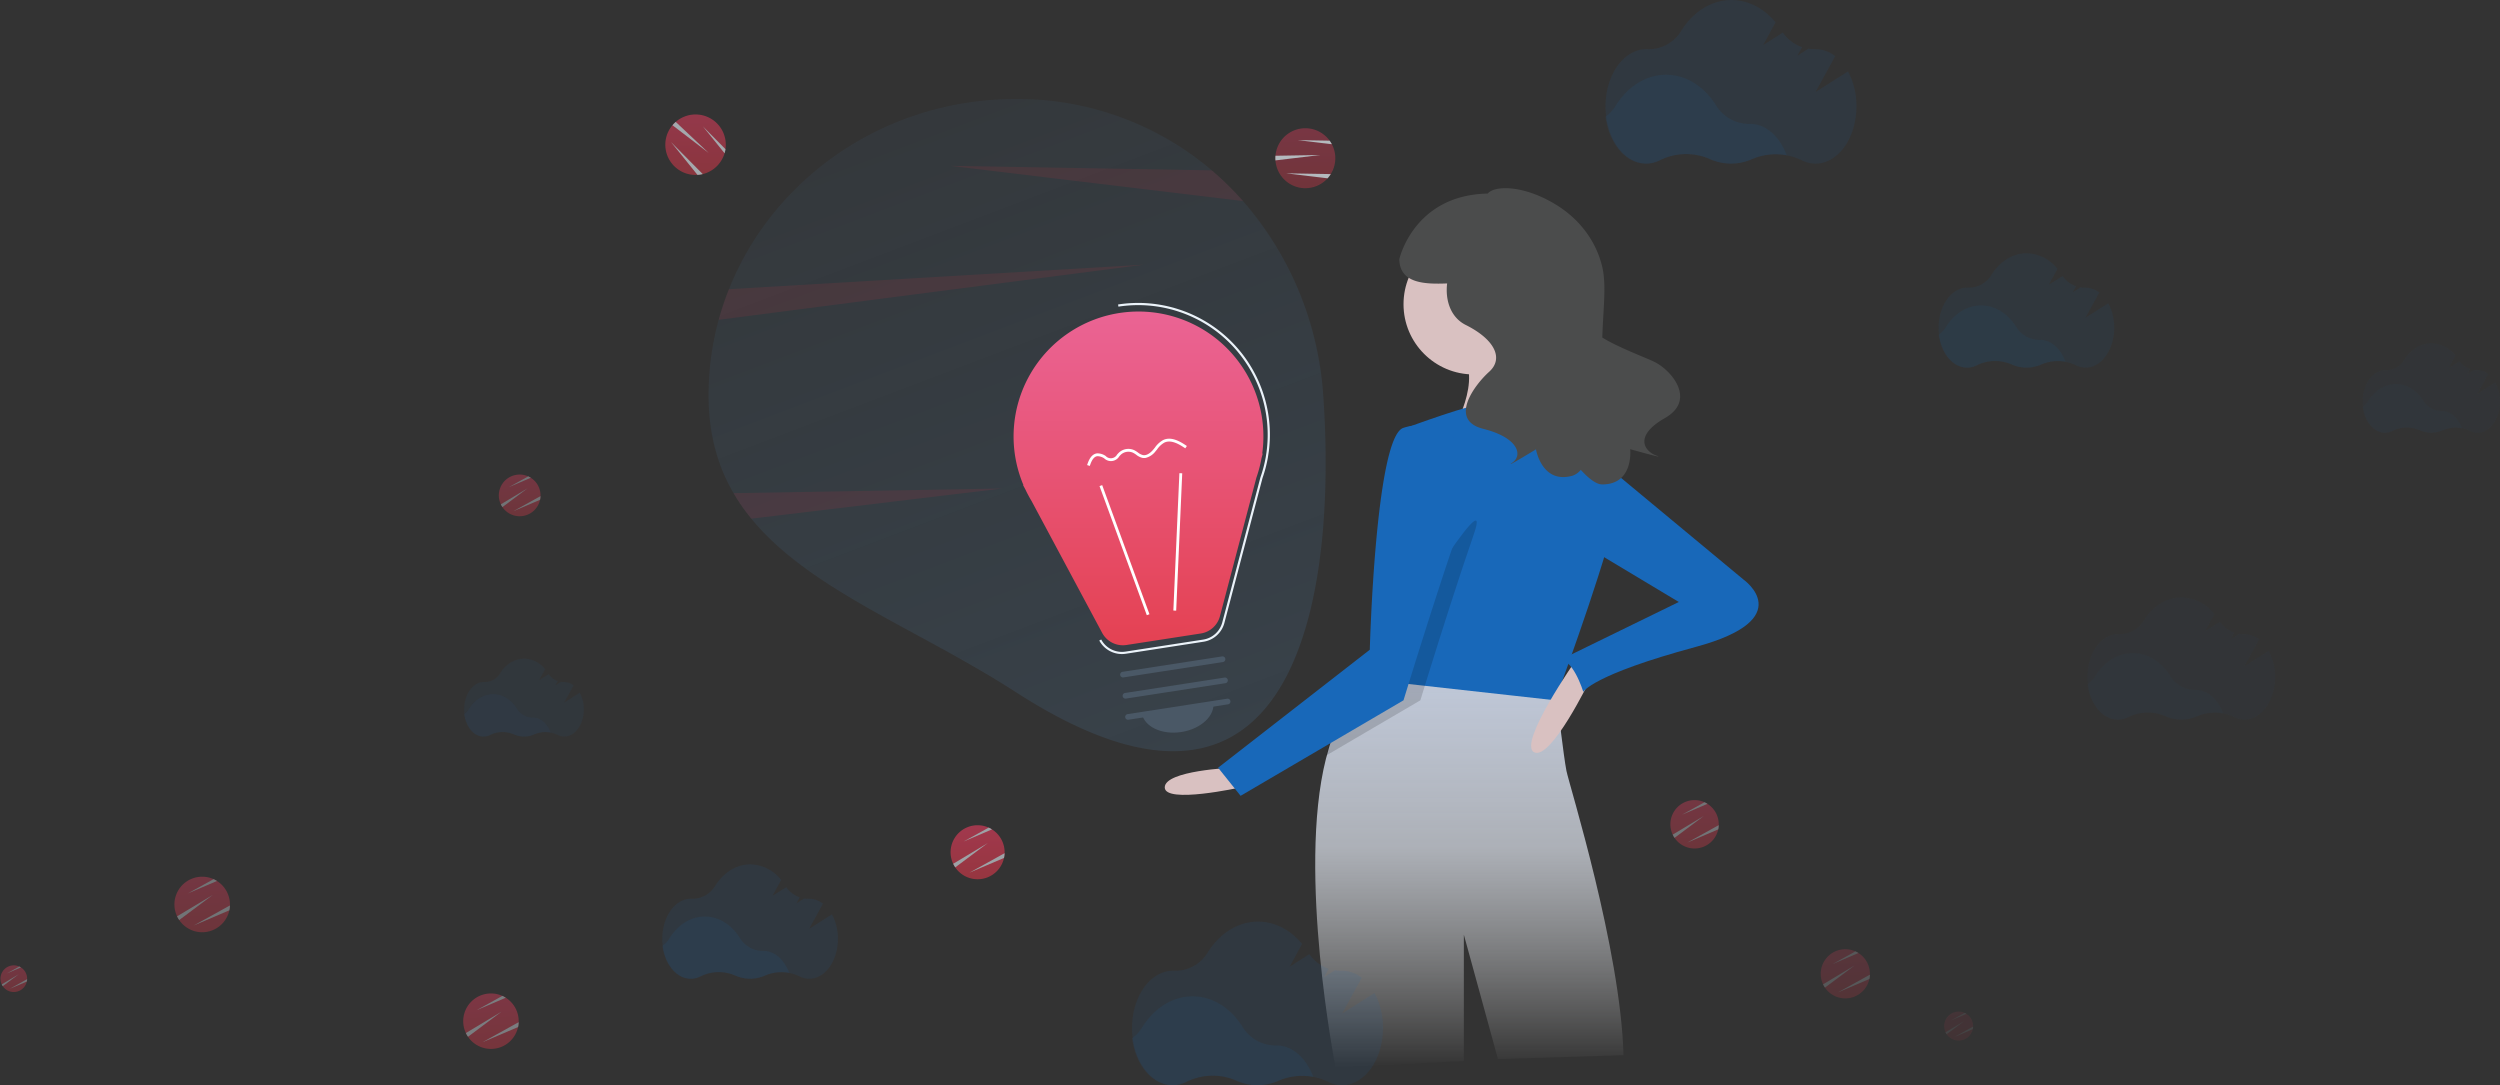 <svg xmlns="http://www.w3.org/2000/svg" xmlns:xlink="http://www.w3.org/1999/xlink" width="841.557" height="365.304" viewBox="0 0 841.557 365.304"><rect x="0" y="0" width="841.557" height="365.304" fill="#333333" stroke="none"/><defs><style>.a{opacity:0.4;fill:url(#a);}.b{fill:#e62e47;opacity:0.11;}.c{opacity:0.7;}.d{opacity:0.52;}.d,.g,.u{fill:url(#b);}.e{fill:#ebf3fa;}.f{opacity:0.61;}.g{opacity:0.83;}.h{fill:#d9c1c1;}.i{fill:url(#d);}.j,.p,.q{fill:#1868b9;}.k{opacity:0.15;}.l{fill:#4b4c4c;}.m{opacity:0.93;fill:url(#e);}.n{fill:#fff;}.o{fill:#4a5866;}.p{opacity:0.08;}.q{opacity:0.1;}.r{opacity:0.65;}.s{opacity:0.33;}.t{opacity:0.58;}.v{opacity:0.09;}.w{opacity:0.193;}.x{opacity:0.39;}.y{opacity:0.336;}</style><linearGradient id="a" x1="0.982" y1="1.511" x2="0.5" y2="-0.061" gradientUnits="objectBoundingBox"><stop offset="0" stop-color="#5a89b3" stop-opacity="0.631"/><stop offset="1" stop-color="#437fb3" stop-opacity="0.169"/></linearGradient><linearGradient id="b" x1="0.5" x2="0.5" y2="1" gradientUnits="objectBoundingBox"><stop offset="0" stop-color="#f23d61"/><stop offset="1" stop-color="#de3849"/></linearGradient><linearGradient id="d" x1="0.5" x2="0.5" y2="1" gradientUnits="objectBoundingBox"><stop offset="0" stop-color="#c0c9da"/><stop offset="0.446" stop-color="#d1d6df" stop-opacity="0.769"/><stop offset="1" stop-color="#fff" stop-opacity="0"/></linearGradient><linearGradient id="e" x1="0.5" x2="0.5" y2="1" gradientUnits="objectBoundingBox"><stop offset="0" stop-color="#f8679a"/><stop offset="1" stop-color="#f14253"/></linearGradient></defs><g transform="translate(-694.564 -105)"><path class="a" d="M488.045,127.342c0,12.99,3.076,23.683,8.414,32.842a65.634,65.634,0,0,0,5.98,8.587c19.62,24,56.1,37.131,89.064,58.405,97.316,62.8,107.857-37.829,103.462-99.835a110.634,110.634,0,0,0-27-65.485,102.77,102.77,0,0,0-10.508-10.331A100.647,100.647,0,0,0,591.5,27.5c-44.059,0-81.685,26.575-96.6,64.023a96.716,96.716,0,0,0-6.855,35.816Z" transform="translate(445.035 110.829)"/><path class="b" d="M563.344,88.423l98.509,11.852a102.783,102.783,0,0,0-10.508-10.331Z" transform="translate(451.15 72.41)"/><path class="b" d="M783.05,384.065a65.637,65.637,0,0,0,5.98,8.587l84.381-10.15Z" transform="translate(158.443 -113.053)"/><path class="b" d="M654.05,197.052,797.058,178.5l-139.566,8.251A96.248,96.248,0,0,0,654.05,197.052Z" transform="translate(282.442 15.6)"/><g class="c" transform="translate(1123.882 148.168)"><path class="d" d="M460.519,81.593c0,.249.007.494.029.735a10.088,10.088,0,1,0,18.981-5.444,9.293,9.293,0,0,0-.742-1.193,10.085,10.085,0,0,0-18.232,5.08C460.53,81.041,460.519,81.315,460.519,81.593Z" transform="translate(-460.519 -71.503)"/><path class="e" d="M474.519,97.586c0,.249.007.494.029.735l15.1-1.816-15.1.259C474.53,97.035,474.519,97.308,474.519,97.586Z" transform="translate(-474.519 -87.497)"/><path class="e" d="M464.779,113.615l13.973,1.683a10.1,10.1,0,0,0,1.066-1.423Z" transform="translate(-461.176 -98.442)"/><path class="e" d="M463.759,82.615,475.2,83.991a9.278,9.278,0,0,0-.742-1.193Z" transform="translate(-456.192 -78.611)"/></g><g class="f" transform="translate(918.531 143.533)"><path class="g" d="M1053.411,115.577c-.175.18-.342.362-.5.551a10.179,10.179,0,1,0,17.547,9.44,9.319,9.319,0,0,0,.3-1.384,10.176,10.176,0,0,0-16.75-9.175C1053.808,115.187,1053.6,115.377,1053.411,115.577Z" transform="translate(-1050.52 -112.505)"/><path class="e" d="M1066.9,119.961c-.176.18-.343.362-.5.551l12.191,9.33L1067.5,119.393C1067.291,119.57,1067.088,119.76,1066.9,119.961Z" transform="translate(-1064.003 -116.889)"/><path class="e" d="M1071.881,138.039l8.909,11.06a10.206,10.206,0,0,0,1.773-.277Z" transform="translate(-1069.972 -128.756)"/><path class="e" d="M1050.834,123.526l7.3,9.057a9.413,9.413,0,0,0,.3-1.384Z" transform="translate(-1038.192 -119.519)"/></g><path class="h" d="M588.281,636.956s-22.695.945-22.695,6.619,25.532,0,25.532,0Z" transform="translate(521.058 -273.524)"/><path class="i" d="M229.529,679.869l43.185-2.1V635.225L284.2,677.11l42.265-1.316c-.967-35.715-18.264-90.963-19.209-95.687s-3.206-24.264-3.206-24.264c-4.132-8.766-25.787-9.588-42.761-8.794-7.035.322-13.277.927-17.125,1.362-2.544.284-4.047.492-4.047.492-6.78,6.988-11.149,16.51-13.834,27.149C216.6,614.377,229.529,679.869,229.529,679.869Z" transform="translate(914.613 -215.598)"/><circle class="h" cx="23.64" cy="23.64" r="23.64" transform="translate(1167.021 183.765)"/><path class="h" d="M283.333,229.879s6.619,29.314,17.021,37.825-40.662,0-40.662,0,11.347-18.912,2.837-27.423S283.333,229.879,283.333,229.879Z" transform="translate(923.404 -16.8)"/><path class="j" d="M222.17,397.742l15.688,1.74,43.886,4.879s.208-.558.577-1.57c3.187-8.69,18.534-50.978,20.227-63.678,1.891-14.184-17.967-31.205-17.967-31.205s-18.912-3.782-24.586-3.782-28.368,8.51-28.368,8.51l-8.463,76.132-.728,6.591Z" transform="translate(936.341 -63.624)"/><path class="k" d="M350.316,490.832l31.8-18.638s.558-1.816,1.5-4.88c.473-1.532,1.05-3.385,1.7-5.484,3.669-11.783,9.825-31.224,14.761-45.427,7.565-21.749-29.314,38.771-29.314,38.771l-1.844,1.428-.728,6.591c-2.544.284-4.047.492-4.047.492C357.371,470.672,353,480.194,350.316,490.832Z" transform="translate(790.577 -131.457)"/><path class="j" d="M438.991,327.512s9.456,12.293,1.891,34.042-17.967,55.792-17.967,55.792L368.07,449.5,360.5,440.04l51.063-39.716s1.891-71.867,11.347-74.7A19.38,19.38,0,0,1,438.991,327.512Z" transform="translate(744.106 -76.608)"/><path class="h" d="M266.768,545.007s-13.239,27.423-18.912,24.586,14.184-31.206,14.184-31.206Z" transform="translate(963.137 -211.361)"/><path class="j" d="M105.778,352.77,155.9,394.377s18.912,13.239-16.076,22.695S102,432.2,102,432.2s-3.782-12.293-8.511-10.4l40.662-19.858-33.1-19.858Z" transform="translate(1125.545 -94.301)"/><path class="l" d="M243.607,170.338c-2.63-1.3-12.589-5.031-17.536-8.2.347-10.3,1.411-17.52,0-23.711s-5.663-15.18-16.294-21.426-19.992-6.043-22.274-3.313c-24.977.493-29.759,22.1-29.759,22.1.13,8.189,8.641,8.448,16.1,8.15-.668,5.591,1.112,11.4,6.264,13.976,9.853,4.926,12.809,11.331,7.882,15.764s-13.794,16.257-1.971,19.213,13.3,8.868,9.853,11.331,7.882-4.434,7.882-4.434,1.97,11.823,12.316,8.867a6.223,6.223,0,0,0,2.765-1.959c2.794,3.07,5.287,4.885,7.165,4.9,10.759.057,9.469-11.86,9.469-11.86s12.771,3.587,8.786,2.144-7.68-6.593,2.909-12.627S249.546,173.279,243.607,170.338Z" transform="translate(1007.859 56.471)"/><path class="m" d="M628.486,269.015l.171-.023-.418,1.591a41.83,41.83,0,0,1-1.718,6.529l-12.272,46.652a7.907,7.907,0,0,1-6.438,5.8l-25.027,3.872a7.907,7.907,0,0,1-8.18-4.082L550.82,284.932a41.724,41.724,0,0,1-2.034-3.8l-.808-1.508.126-.017a42.049,42.049,0,1,1,80.381-10.592Z" transform="translate(490.972 -11.317)"/><path class="e" d="M546.492,331.538a8.616,8.616,0,0,0,1.316-.1l26.161-4.047a8.632,8.632,0,0,0,7.03-6.336l12.828-48.763a44,44,0,0,0,1.8-6.854l.324-2.133a44.332,44.332,0,0,0-50.746-49.442l.113.73a43.608,43.608,0,0,1,49.837,49.091l-.249,1.6a43.737,43.737,0,0,1-1.787,6.8l-12.836,48.792a7.893,7.893,0,0,1-6.429,5.794l-26.16,4.047a7.907,7.907,0,0,1-8.168-4.076l-.651.349A8.651,8.651,0,0,0,546.492,331.538Z" transform="translate(525.728 -6.37)"/><rect class="n" width="46.284" height="0.955" transform="translate(1080.604 312.093) rotate(-110.115)"/><rect class="n" width="0.955" height="46.285" transform="translate(1090.495 310.562) rotate(-177.484)"/><path class="o" d="M575.928,581.116l33.521-5.186a.955.955,0,0,0-.292-1.889l-33.521,5.186a.955.955,0,0,0,.292,1.889Z" transform="translate(498.504 -233.84)"/><path class="o" d="M578.255,561.841l33.521-5.186a.956.956,0,0,0-.292-1.889l-33.521,5.186a.955.955,0,0,0,.292,1.888Z" transform="translate(495.317 -221.684)"/><path class="o" d="M580.582,542.569l33.521-5.186a.955.955,0,0,0-.292-1.888L580.29,540.68a.956.956,0,0,0,.292,1.889Z" transform="translate(492.13 -209.53)"/><path class="o" d="M603.579,587.116c-6.649,1.029-12.612-1.843-13.319-6.415l24.078-3.725C615.045,581.548,610.228,586.087,603.579,587.116Z" transform="translate(488.655 -235.698)"/><path class="n" d="M634.224,343.553a5.887,5.887,0,0,0,3.262-2.109c.213-.248.42-.506.627-.764a7.467,7.467,0,0,1,2.462-2.292c2.193-1.023,4.776.406,7.014,1.939l.54-.788c-2.459-1.686-5.327-3.244-7.958-2.017a8.279,8.279,0,0,0-2.8,2.559c-.2.251-.4.5-.608.742-.674.788-2.02,2.064-3.461,1.77a4.654,4.654,0,0,1-1.661-.879,8.892,8.892,0,0,0-1.175-.741,4.68,4.68,0,0,0-5.137.726,9.3,9.3,0,0,0-.7.737,2.378,2.378,0,0,1-3.845.452,4.942,4.942,0,0,0-2.892-.866l-.1.014c-1.882.291-2.75,2.373-3.241,3.926l.911.288c.667-2.112,1.479-3.162,2.544-3.279a4.2,4.2,0,0,1,2.326.758,3.26,3.26,0,0,0,5.017-.662,8.447,8.447,0,0,1,.624-.662,3.755,3.755,0,0,1,4.068-.575,8.036,8.036,0,0,1,1.048.665,5.43,5.43,0,0,0,2.02,1.035A3.138,3.138,0,0,0,634.224,343.553Z" transform="translate(445.961 -84.408)"/><path class="p" d="M417.041,101.021a14.241,14.241,0,0,0-8.264.9,12.192,12.192,0,0,1-9.926,0,13.91,13.91,0,0,0-11.671.232,7.237,7.237,0,0,1-3.358.838c-4.73,0-8.666-4.766-9.482-11.052a9.2,9.2,0,0,0,2.365-2.548c2.773-4.47,7.039-7.342,11.89-7.342s9.074,2.816,11.847,7.258A9.151,9.151,0,0,0,408.3,93.63h.127C412.156,93.609,415.415,96.629,417.041,101.021Z" transform="translate(972.842 125.77)"/><path class="p" d="M431.4,73.921l-7.645,4.85,4.639-8.447a7.56,7.56,0,0,0-4.625-1.647h-.12a9.077,9.077,0,0,1-1.584-.12l-2.6,1.647,1.112-2.02a9.286,9.286,0,0,1-4.533-3.414L411.4,67.677l2.928-5.329a13.569,13.569,0,0,0-10.39-5.258c-4.822,0-9.151,2.872-11.9,7.342a8.884,8.884,0,0,1-7.863,4.224h-.232c-5.322,0-9.644,6.033-9.644,13.488s4.322,13.48,9.644,13.48a7.236,7.236,0,0,0,3.358-.838,13.882,13.882,0,0,1,11.672-.225,12.227,12.227,0,0,0,9.925,0,13.9,13.9,0,0,1,11.566.225,7.286,7.286,0,0,0,3.323.817c5.329,0,9.644-6.033,9.644-13.48a17.147,17.147,0,0,0-2.027-8.2Z" transform="translate(972.842 133.159)"/><path class="q" d="M417.041,101.021a14.241,14.241,0,0,0-8.264.9,12.192,12.192,0,0,1-9.926,0,13.91,13.91,0,0,0-11.671.232,7.237,7.237,0,0,1-3.358.838c-4.73,0-8.666-4.766-9.482-11.052a9.2,9.2,0,0,0,2.365-2.548c2.773-4.47,7.039-7.342,11.89-7.342s9.074,2.816,11.847,7.258A9.151,9.151,0,0,0,408.3,93.63h.127C412.156,93.609,415.415,96.629,417.041,101.021Z" transform="translate(543.204 331.481)"/><path class="q" d="M431.4,73.921l-7.645,4.85,4.639-8.447a7.56,7.56,0,0,0-4.625-1.647h-.12a9.077,9.077,0,0,1-1.584-.12l-2.6,1.647,1.112-2.02a9.286,9.286,0,0,1-4.533-3.414L411.4,67.677l2.928-5.329a13.569,13.569,0,0,0-10.39-5.258c-4.822,0-9.151,2.872-11.9,7.342a8.884,8.884,0,0,1-7.863,4.224h-.232c-5.322,0-9.644,6.033-9.644,13.488s4.322,13.48,9.644,13.48a7.236,7.236,0,0,0,3.358-.838,13.882,13.882,0,0,1,11.672-.225,12.227,12.227,0,0,0,9.925,0,13.9,13.9,0,0,1,11.566.225,7.286,7.286,0,0,0,3.323.817c5.329,0,9.644-6.033,9.644-13.48a17.147,17.147,0,0,0-2.027-8.2Z" transform="translate(543.204 338.871)"/><path class="q" d="M183.344,236.124a20.414,20.414,0,0,0-11.805,1.281,17.394,17.394,0,0,1-14.177-.035,19.865,19.865,0,0,0-16.669.331,10.382,10.382,0,0,1-4.8,1.2c-6.758,0-12.382-6.807-13.551-15.789a12.96,12.96,0,0,0,3.379-3.639c3.963-6.385,10.1-10.489,16.993-10.489s12.953,4.055,16.895,10.369a13.037,13.037,0,0,0,11.263,6.174h.176C176.382,225.516,181.042,229.831,183.344,236.124Z" transform="translate(1112.671 -78.821)"/><g class="r" transform="translate(850.792 326.685)"><path class="q" d="M413.235,68.566l-5.212,3.307,3.163-5.76a5.155,5.155,0,0,0-3.153-1.123h-.082a6.183,6.183,0,0,1-1.08-.082L405.1,66.032l.758-1.378a6.331,6.331,0,0,1-3.091-2.328l-3.173,1.982,2-3.633a9.252,9.252,0,0,0-7.084-3.585A9.693,9.693,0,0,0,386.4,62.1a6.057,6.057,0,0,1-5.361,2.88h-.158c-3.628,0-6.576,4.113-6.576,9.2s2.947,9.191,6.576,9.191a4.934,4.934,0,0,0,2.289-.571,9.465,9.465,0,0,1,7.958-.154,8.337,8.337,0,0,0,6.768,0,9.479,9.479,0,0,1,7.886.154,4.968,4.968,0,0,0,2.266.557c3.633,0,6.575-4.113,6.575-9.191A11.69,11.69,0,0,0,413.235,68.566Z" transform="translate(-374.3 -57.09)"/><path class="q" d="M403.455,94.985a9.71,9.71,0,0,0-5.635.614,8.313,8.313,0,0,1-6.768,0,9.484,9.484,0,0,0-7.958.158,4.934,4.934,0,0,1-2.289.571c-3.225,0-5.909-3.249-6.465-7.536a6.277,6.277,0,0,0,1.613-1.737c1.891-3.048,4.8-5.006,8.107-5.006s6.187,1.92,8.078,4.949a6.239,6.239,0,0,0,5.356,2.947h.086C400.124,89.931,402.346,91.99,403.455,94.985Z" transform="translate(-374.313 -70.07)"/></g><path class="q" d="M203.869,197.38l-10.925,6.927,6.631-12.059a10.8,10.8,0,0,0-6.61-2.358h-.176a12.792,12.792,0,0,1-2.267-.169l-3.689,2.386,1.591-2.886a13.163,13.163,0,0,1-6.476-4.928l-6.631,4.224,4.174-7.673c-3.879-4.653-9.1-7.5-14.846-7.5-6.892,0-13.03,4.1-16.993,10.482a12.706,12.706,0,0,1-11.263,6.061h-.373c-7.61,0-13.776,8.623-13.776,19.267s6.167,19.267,13.776,19.267a10.285,10.285,0,0,0,4.8-1.2,19.865,19.865,0,0,1,16.669-.324,17.394,17.394,0,0,0,14.177.035,19.886,19.886,0,0,1,16.529.317,10.312,10.312,0,0,0,4.745,1.176c7.61,0,13.776-8.63,13.776-19.267A24.469,24.469,0,0,0,203.869,197.38Z" transform="translate(1112.771 -68.34)"/><g class="s" transform="translate(1397.236 306.096)"><path class="q" d="M435.323,75.076l-8.169,5.183,4.957-9.027a8.08,8.08,0,0,0-4.942-1.76h-.128a9.688,9.688,0,0,1-1.693-.128l-2.776,1.76,1.188-2.159a9.923,9.923,0,0,1-4.845-3.648L413.944,68.4l3.129-5.695a14.5,14.5,0,0,0-11.1-5.619c-5.153,0-9.779,3.069-12.713,7.846a9.493,9.493,0,0,1-8.4,4.513h-.248c-5.687,0-10.306,6.447-10.306,14.413s4.619,14.406,10.306,14.406a7.733,7.733,0,0,0,3.588-.9,14.834,14.834,0,0,1,12.472-.241,13.067,13.067,0,0,0,10.607,0,14.857,14.857,0,0,1,12.359.241,7.785,7.785,0,0,0,3.551.873c5.694,0,10.306-6.447,10.306-14.406A18.321,18.321,0,0,0,435.323,75.076Z" transform="translate(-374.3 -57.09)"/><path class="q" d="M419.972,102.323a15.218,15.218,0,0,0-8.832.963,13.029,13.029,0,0,1-10.607,0,14.864,14.864,0,0,0-12.472.248,7.733,7.733,0,0,1-3.588.9c-5.055,0-9.26-5.093-10.133-11.81a9.832,9.832,0,0,0,2.527-2.723c2.964-4.777,7.522-7.846,12.706-7.846s9.7,3.009,12.66,7.756a9.779,9.779,0,0,0,8.395,4.619h.135C414.751,94.4,418.234,97.629,419.972,102.323Z" transform="translate(-374.298 -63.274)"/></g><g class="s" transform="translate(1489.88 220.561)"><path class="q" d="M418.956,70.252l-5.978,3.793,3.628-6.606a5.913,5.913,0,0,0-3.617-1.288H412.9a7.093,7.093,0,0,1-1.239-.094l-2.031,1.288.87-1.58a7.261,7.261,0,0,1-3.545-2.67l-3.639,2.274L405.6,61.2a10.611,10.611,0,0,0-8.125-4.112c-3.771,0-7.156,2.246-9.3,5.742a6.947,6.947,0,0,1-6.149,3.3h-.182c-4.162,0-7.542,4.718-7.542,10.547s3.38,10.542,7.542,10.542a5.659,5.659,0,0,0,2.626-.655,10.856,10.856,0,0,1,9.127-.176,9.562,9.562,0,0,0,7.762,0,10.872,10.872,0,0,1,9.045.176,5.7,5.7,0,0,0,2.6.639c4.167,0,7.542-4.718,7.542-10.542A13.409,13.409,0,0,0,418.956,70.252Z" transform="translate(-374.3 -57.09)"/><path class="q" d="M407.733,96.886a11.136,11.136,0,0,0-6.463.7,9.535,9.535,0,0,1-7.762,0,10.878,10.878,0,0,0-9.127.182,5.659,5.659,0,0,1-2.626.655c-3.7,0-6.777-3.727-7.415-8.643a7.2,7.2,0,0,0,1.85-1.993c2.169-3.5,5.5-5.742,9.3-5.742s7.1,2.2,9.265,5.676a7.156,7.156,0,0,0,6.143,3.38h.1C403.913,91.089,406.462,93.451,407.733,96.886Z" transform="translate(-374.309 -68.31)"/></g><path class="q" d="M183.344,236.124a20.414,20.414,0,0,0-11.805,1.281,17.394,17.394,0,0,1-14.177-.035,19.865,19.865,0,0,0-16.669.331,10.382,10.382,0,0,1-4.8,1.2c-6.758,0-12.382-6.807-13.551-15.789a12.96,12.96,0,0,0,3.379-3.639c3.963-6.385,10.1-10.489,16.993-10.489s12.953,4.055,16.895,10.369a13.037,13.037,0,0,0,11.263,6.174h.176C176.382,225.516,181.042,229.831,183.344,236.124Z" transform="translate(953.292 231.406)"/><path class="q" d="M203.869,197.38l-10.925,6.927,6.631-12.059a10.8,10.8,0,0,0-6.61-2.358h-.176a12.792,12.792,0,0,1-2.267-.169l-3.689,2.386,1.591-2.886a13.163,13.163,0,0,1-6.476-4.928l-6.631,4.224,4.174-7.673c-3.879-4.653-9.1-7.5-14.846-7.5-6.892,0-13.03,4.1-16.993,10.482a12.706,12.706,0,0,1-11.263,6.061h-.373c-7.61,0-13.776,8.623-13.776,19.267s6.167,19.267,13.776,19.267a10.285,10.285,0,0,0,4.8-1.2,19.865,19.865,0,0,1,16.669-.324,17.394,17.394,0,0,0,14.177.035,19.886,19.886,0,0,1,16.529.317,10.312,10.312,0,0,0,4.745,1.176c7.61,0,13.776-8.63,13.776-19.267A24.469,24.469,0,0,0,203.869,197.38Z" transform="translate(953.392 241.888)"/><g class="t" transform="matrix(0.999, -0.035, 0.035, 0.999, 1014.242, 383.117)"><path class="u" d="M1.061,13.356c.105.2.214.39.334.573A9.093,9.093,0,1,0,14.207,1.574,8.364,8.364,0,0,0,13.112.938,9.091,9.091,0,0,0,.742,12.687C.836,12.913.943,13.135,1.061,13.356Z" transform="translate(0 0)"/><path class="e" d="M.319,7.256c.1.2.214.39.333.573L11.911,0,0,6.586C.094,6.812.2,7.034.319,7.256Z" transform="translate(0.742 6.101)"/><path class="e" d="M0,6.149,11.837,1.584A9.113,9.113,0,0,0,12.085,0Z" transform="translate(6.078 9.733)"/><path class="e" d="M0,4.376,9.693.636A8.367,8.367,0,0,0,8.6,0Z" transform="translate(4.514 0.938)"/></g><g class="v" transform="matrix(0.999, -0.035, 0.035, 0.999, 1348.84, 445.705)"><path class="u" d="M.569,7.162c.056.106.115.209.179.307A4.876,4.876,0,1,0,7.618.844,4.485,4.485,0,0,0,7.031.5,4.875,4.875,0,0,0,.4,6.8C.448,6.924.506,7.044.569,7.162Z" transform="translate(0 0)"/><path class="e" d="M.171,3.891C.227,4,.286,4.1.35,4.2L6.387,0,0,3.532C.05,3.653.108,3.772.171,3.891Z" transform="translate(0.398 3.272)"/><path class="e" d="M0,3.3,6.347.849A4.889,4.889,0,0,0,6.48,0Z" transform="translate(3.259 5.219)"/><path class="e" d="M0,2.346,5.2.341A4.492,4.492,0,0,0,4.611,0Z" transform="translate(2.421 0.503)"/></g><g class="w" transform="matrix(0.999, -0.035, 0.035, 0.999, 1307.177, 424.825)"><path class="u" d="M.966,12.165c.1.18.2.355.3.522A8.282,8.282,0,1,0,12.939,1.433a7.627,7.627,0,0,0-1-.579A8.279,8.279,0,0,0,.676,11.555C.761,11.76.859,11.963.966,12.165Z" transform="translate(0 0)"/><path class="e" d="M.29,6.608c.1.18.2.355.3.522L10.848,0,0,6C.086,6.2.183,6.406.29,6.608Z" transform="translate(0.676 5.557)"/><path class="e" d="M0,5.6,10.78,1.443A8.293,8.293,0,0,0,11.006,0Z" transform="translate(5.535 8.865)"/><path class="e" d="M0,3.985,8.828.579a7.626,7.626,0,0,0-1-.579Z" transform="translate(4.111 0.854)"/></g><g class="x" transform="matrix(0.999, -0.035, 0.035, 0.999, 850.171, 439.751)"><path class="u" d="M1.089,13.722c.108.2.22.4.343.589A9.342,9.342,0,1,0,14.6,1.617,8.594,8.594,0,0,0,13.47.964,9.339,9.339,0,0,0,.762,13.034C.859,13.266.969,13.494,1.089,13.722Z" transform="translate(0 0)"/><path class="e" d="M.327,7.454c.108.2.22.4.343.589L12.237,0,0,6.766C.1,7,.207,7.227.327,7.454Z" transform="translate(0.763 6.268)"/><path class="e" d="M0,6.317,12.16,1.627A9.357,9.357,0,0,0,12.415,0Z" transform="translate(6.244 9.999)"/><path class="e" d="M0,4.5,9.958.653A8.6,8.6,0,0,0,8.834,0Z" transform="translate(4.637 0.964)"/></g><g class="y" transform="matrix(0.999, -0.035, 0.035, 0.999, 752.956, 400.453)"><path class="u" d="M1.09,13.731c.108.2.22.4.343.589a9.348,9.348,0,1,0,13.172-12.7A8.589,8.589,0,0,0,13.48.964,9.345,9.345,0,0,0,.763,13.043C.859,13.275.97,13.5,1.09,13.731Z" transform="translate(0 0)"/><path class="e" d="M.328,7.459c.108.2.22.4.343.589L12.245,0,0,6.771C.1,7,.207,7.231.328,7.459Z" transform="translate(0.763 6.272)"/><path class="e" d="M0,6.321,12.169,1.628A9.37,9.37,0,0,0,12.424,0Z" transform="translate(6.248 10.006)"/><path class="e" d="M0,4.5,9.965.654A8.614,8.614,0,0,0,8.84,0Z" transform="translate(4.641 0.964)"/></g><g class="y" transform="matrix(0.999, -0.035, 0.035, 0.999, 694.564, 430.121)"><path class="u" d="M.524,6.6c.052.1.106.193.165.283A4.491,4.491,0,1,0,7.017.777,4.131,4.131,0,0,0,6.476.463a4.49,4.49,0,0,0-6.11,5.8C.413,6.378.466,6.488.524,6.6Z" transform="translate(0 0)"/><path class="e" d="M.157,3.584c.052.1.106.193.165.283L5.883,0,0,3.253C.046,3.365.1,3.474.157,3.584Z" transform="translate(0.367 3.014)"/><path class="e" d="M0,3.037,5.847.782A4.5,4.5,0,0,0,5.969,0Z" transform="translate(3.002 4.808)"/><path class="e" d="M0,2.161,4.788.314A4.139,4.139,0,0,0,4.247,0Z" transform="translate(2.23 0.463)"/></g><g class="y" transform="matrix(0.999, -0.035, 0.035, 0.999, 1256.569, 374.627)"><path class="u" d="M.95,11.962c.094.177.192.349.3.513A8.144,8.144,0,1,0,12.724,1.41a7.485,7.485,0,0,0-.981-.57A8.141,8.141,0,0,0,.665,11.363C.749,11.565.845,11.764.95,11.962Z" transform="translate(0 0)"/><path class="e" d="M.285,6.5c.094.177.192.349.3.513L10.668,0,0,5.9C.084,6.1.18,6.3.285,6.5Z" transform="translate(0.665 5.464)"/><path class="e" d="M0,5.507,10.6,1.419A8.165,8.165,0,0,0,10.823,0Z" transform="translate(5.443 8.717)"/><path class="e" d="M0,3.919,8.681.57A7.51,7.51,0,0,0,7.7,0Z" transform="translate(4.043 0.84)"/></g><g class="y" transform="matrix(0.999, -0.035, 0.035, 0.999, 862.236, 264.997)"><path class="u" d="M.819,10.311c.081.153.166.3.258.442a7.02,7.02,0,1,0,9.892-9.539,6.452,6.452,0,0,0-.845-.491,7.018,7.018,0,0,0-9.55,9.07C.645,9.969.728,10.141.819,10.311Z" transform="translate(0 0)"/><path class="e" d="M.246,5.6c.081.153.165.3.258.442L9.2,0,0,5.085C.073,5.259.155,5.43.246,5.6Z" transform="translate(0.573 4.71)"/><path class="e" d="M0,4.747,9.138,1.223A7.036,7.036,0,0,0,9.329,0Z" transform="translate(4.692 7.514)"/><path class="e" d="M0,3.378,7.483.491A6.456,6.456,0,0,0,6.638,0Z" transform="translate(3.485 0.724)"/></g></g></svg>